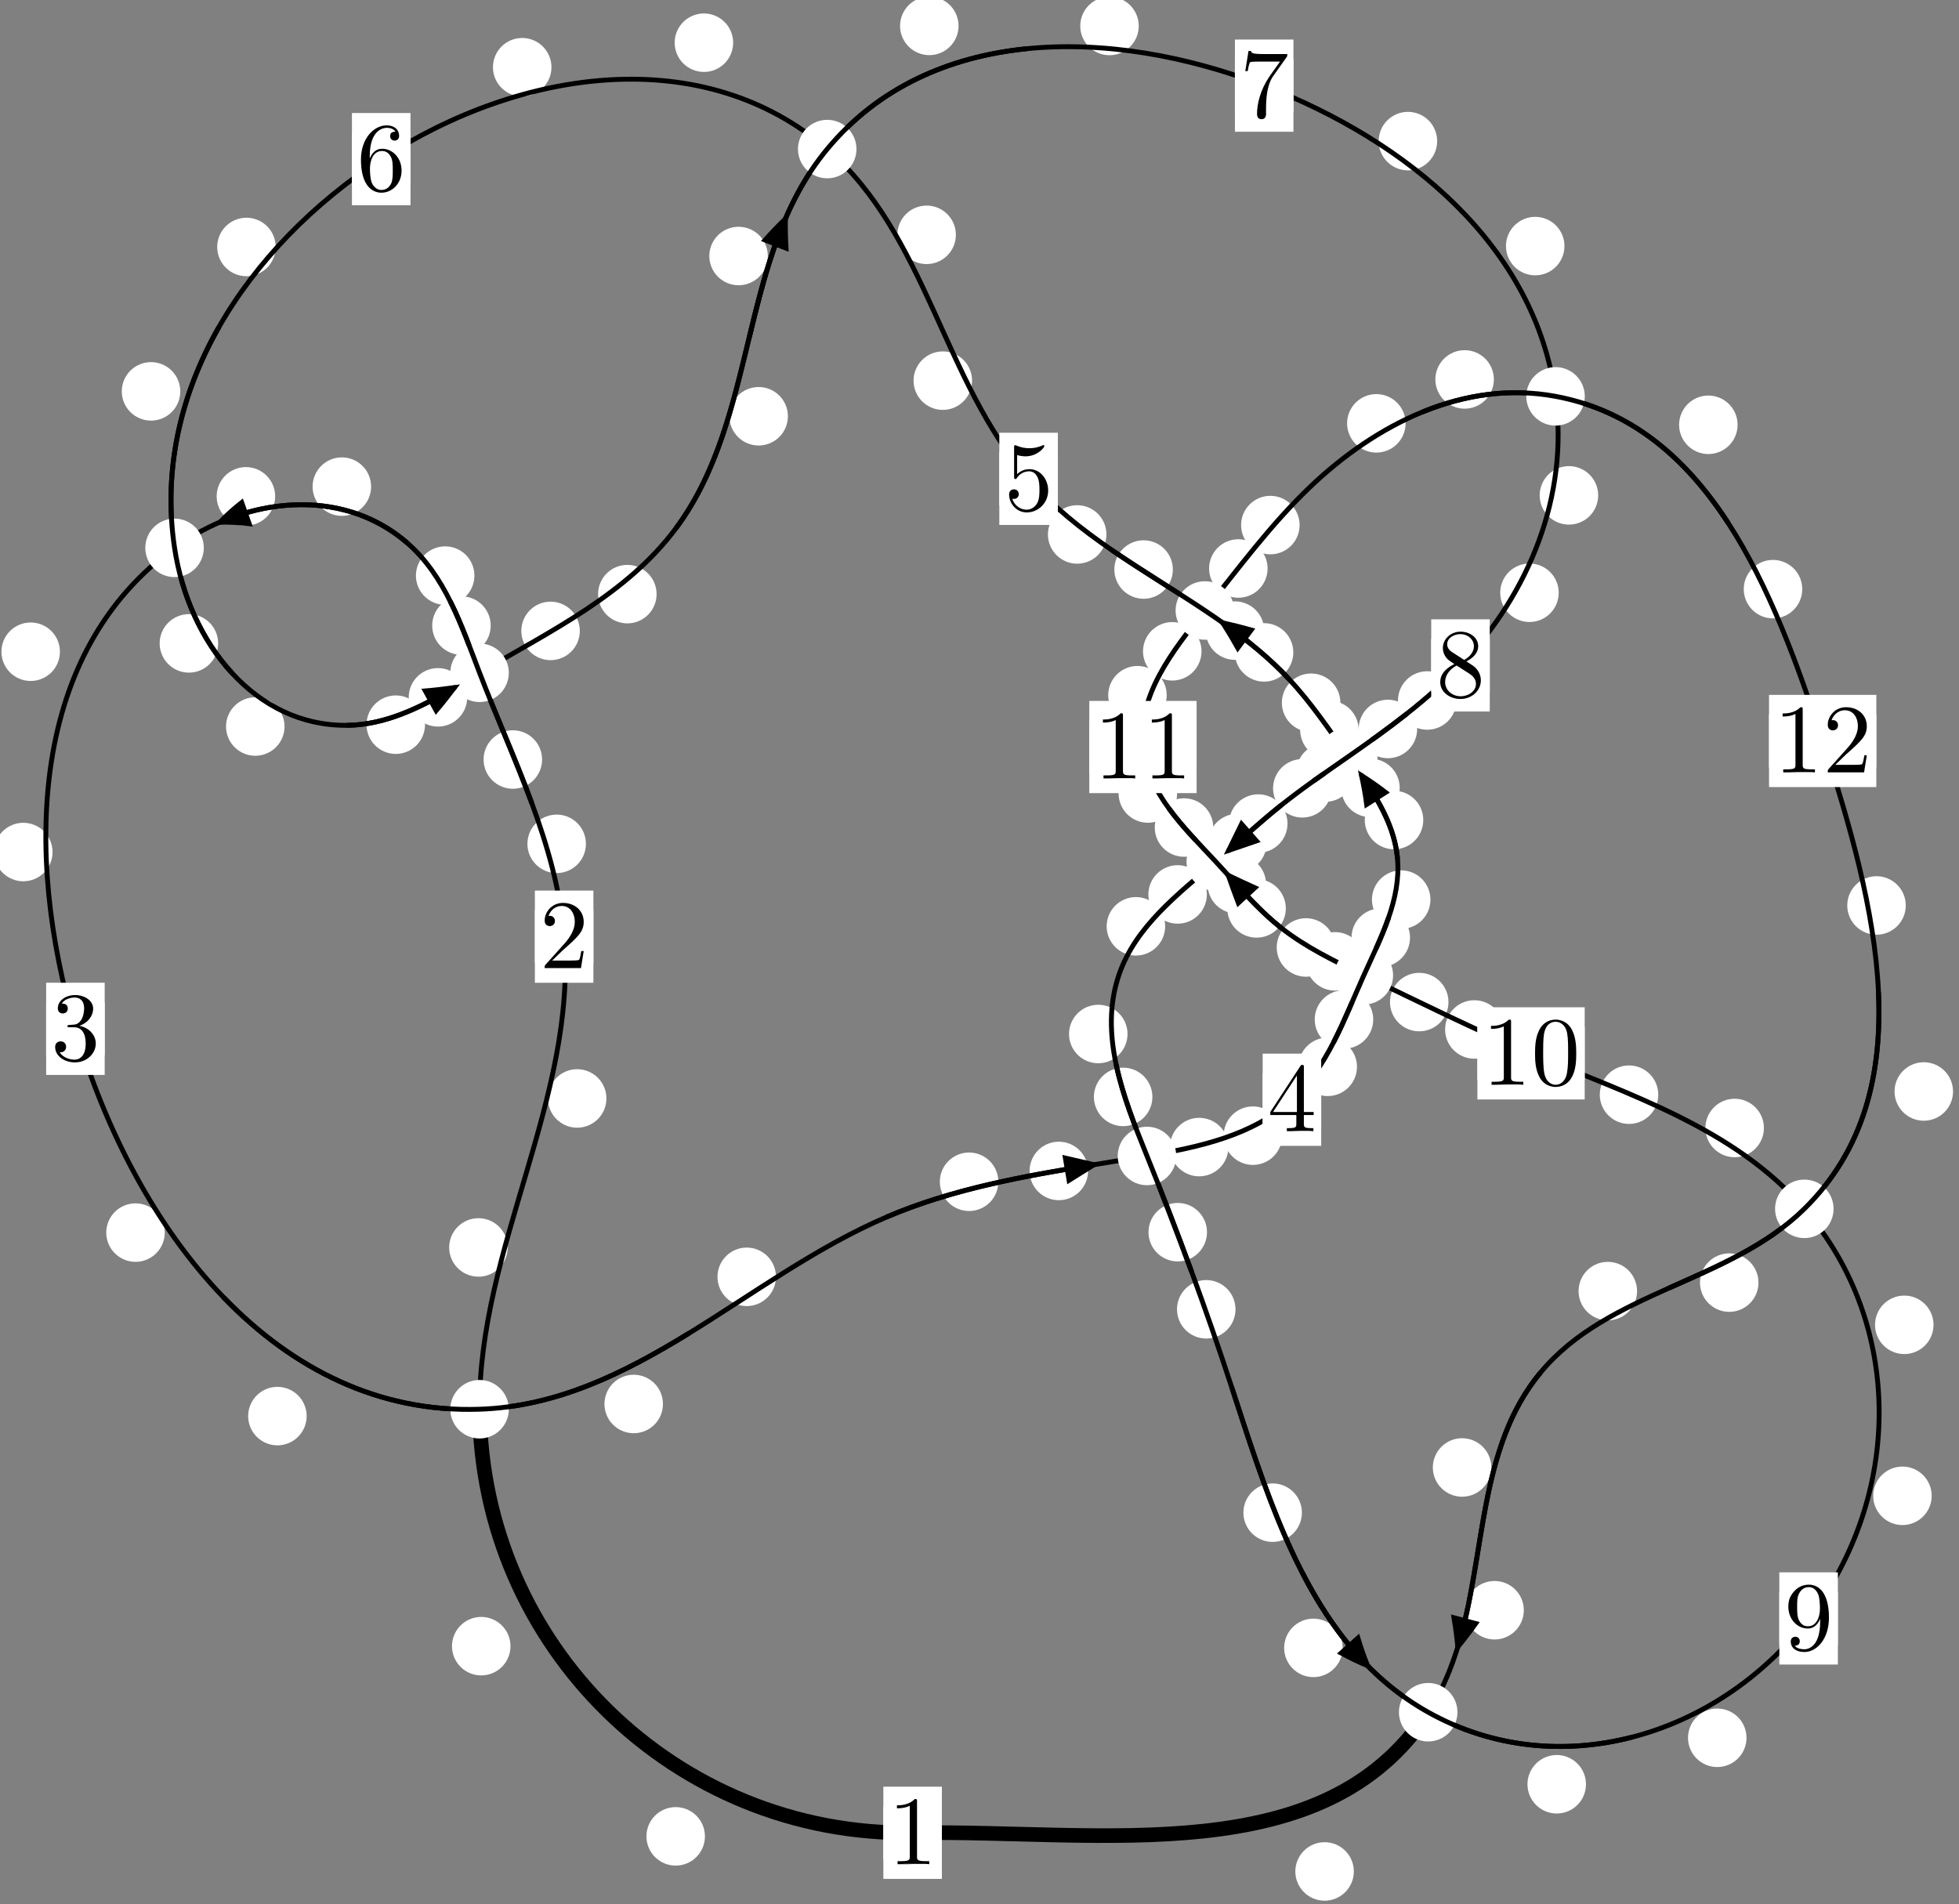 <?xml version="1.0"?>
<!-- Created by MetaPost 1.999 on 2021.07.05:2358 -->
<svg version="1.1" xmlns="http://www.w3.org/2000/svg" xmlns:xlink="http://www.w3.org/1999/xlink" width="200.162" height="194.563" viewBox="0 0 200.162 194.563">
<rect x="0" y="0" width="200.162" height="194.563" fill="#808080" stroke="none"/>
<!-- Original BoundingBox: -49.608566 -50.220459 150.553421 144.342651 -->
  <defs>
    <g transform="scale(0.01,0.01)" id="GLYPHcmr10_48">
      <path style="fill-rule: evenodd;" d="M460 -320C460 -400,455 -480,420 -554C374 -650,292 -666,250 -666C190 -666,117 -640,76 -547C44 -478,39 -400,39 -320C39 -245,43 -155,84 -79C127 2,200 22,249 22C303 22,379 1,423 -94C455 -163,460 -241,460 -320M249 -0C210 -0,151 -25,133 -121C122 -181,122 -273,122 -332C122 -396,122 -462,130 -516C149 -635,224 -644,249 -644C282 -644,348 -626,367 -527C377 -471,377 -395,377 -332C377 -257,377 -189,366 -125C351 -30,294 -0,249 -0"></path>
    </g>
    <g transform="scale(0.01,0.01)" id="GLYPHcmr10_49">
      <path style="fill-rule: evenodd;" d="M294 -640C294 -664,294 -666,271 -666C209 -602,121 -602,89 -602L89 -571C109 -571,168 -571,220 -597L220 -79C220 -43,217 -31,127 -31L95 -31L95 -0L257 -0L130 -3L217 -3L257 -3L297 -3L384 -3L419 -0L419 -31L387 -31C297 -31,294 -42,294 -79"></path>
    </g>
    <g transform="scale(0.01,0.01)" id="GLYPHcmr10_50">
      <path style="fill-rule: evenodd;" d="M127 -77L233 -180C389 -318,449 -372,449 -472C449 -586,359 -666,237 -666C124 -666,50 -574,50 -485C50 -429,100 -429,103 -429C120 -429,155 -441,155 -482C155 -508,137 -534,102 -534C94 -534,92 -534,89 -533C112 -598,166 -635,224 -635C315 -635,358 -554,358 -472C358 -392,308 -313,253 -251L61 -37C50 -26,50 -24,50 -0L421 -0L449 -174L424 -174C419 -144,412 -100,402 -85C395 -77,329 -77,307 -77"></path>
    </g>
    <g transform="scale(0.01,0.01)" id="GLYPHcmr10_51">
      <path style="fill-rule: evenodd;" d="M290 -352C372 -379,430 -449,430 -528C430 -610,342 -666,246 -666C145 -666,69 -606,69 -530C69 -497,91 -478,120 -478C151 -478,171 -500,171 -529C171 -579,124 -579,109 -579C140 -628,206 -641,242 -641C283 -641,338 -619,338 -529C338 -517,336 -459,310 -415C280 -367,246 -364,221 -363C213 -362,189 -360,182 -360C174 -359,167 -358,167 -348C167 -337,174 -337,191 -337L235 -337C317 -337,354 -269,354 -171C354 -35,285 -6,241 -6C198 -6,123 -23,88 -82C123 -77,154 -99,154 -137C154 -173,127 -193,98 -193C74 -193,42 -179,42 -135C42 -44,135 22,244 22C366 22,457 -69,457 -171C457 -253,394 -331,290 -352"></path>
    </g>
    <g transform="scale(0.01,0.01)" id="GLYPHcmr10_52">
      <path style="fill-rule: evenodd;" d="M294 -165L294 -78C294 -42,292 -31,218 -31L197 -31L197 -0L332 -0L238 -3L290 -3L332 -3L374 -3L427 -3L468 -0L468 -31L447 -31C373 -31,371 -42,371 -78L371 -165L471 -165L471 -196L371 -196L371 -651C371 -671,371 -677,355 -677C346 -677,343 -677,335 -665L28 -196L28 -165M300 -196L56 -196L300 -569"></path>
    </g>
    <g transform="scale(0.01,0.01)" id="GLYPHcmr10_53">
      <path style="fill-rule: evenodd;" d="M449 -201C449 -320,367 -420,259 -420C211 -420,168 -404,132 -369L132 -564C152 -558,185 -551,217 -551C340 -551,410 -642,410 -655C410 -661,407 -666,400 -666C399 -666,397 -666,392 -663C372 -654,323 -634,256 -634C216 -634,170 -641,123 -662C115 -665,113 -665,111 -665C101 -665,101 -657,101 -641L101 -345C101 -327,101 -319,115 -319C122 -319,124 -322,128 -328C139 -344,176 -398,257 -398C309 -398,334 -352,342 -334C358 -297,360 -258,360 -208C360 -173,360 -113,336 -71C312 -32,275 -6,229 -6C156 -6,99 -59,82 -118C85 -117,88 -116,99 -116C132 -116,149 -141,149 -165C149 -189,132 -214,99 -214C85 -214,50 -207,50 -161C50 -75,119 22,231 22C347 22,449 -74,449 -201"></path>
    </g>
    <g transform="scale(0.01,0.01)" id="GLYPHcmr10_54">
      <path style="fill-rule: evenodd;" d="M132 -328L132 -352C132 -605,256 -641,307 -641C331 -641,373 -635,395 -601C380 -601,340 -601,340 -556C340 -525,364 -510,386 -510C402 -510,432 -519,432 -558C432 -618,388 -666,305 -666C177 -666,42 -537,42 -316C42 -49,158 22,251 22C362 22,457 -72,457 -204C457 -331,368 -427,257 -427C189 -427,152 -376,132 -328M251 -6C188 -6,158 -66,152 -81C134 -128,134 -208,134 -226C134 -304,166 -404,256 -404C272 -404,318 -404,349 -342C367 -305,367 -254,367 -205C367 -157,367 -107,350 -71C320 -11,274 -6,251 -6"></path>
    </g>
    <g transform="scale(0.01,0.01)" id="GLYPHcmr10_55">
      <path style="fill-rule: evenodd;" d="M476 -609C485 -621,485 -623,485 -644L242 -644C120 -644,118 -657,114 -676L89 -676L56 -470L81 -470C84 -486,93 -549,106 -561C113 -567,191 -567,204 -567L411 -567C400 -551,321 -442,299 -409C209 -274,176 -135,176 -33C176 -23,176 22,222 22C268 22,268 -23,268 -33L268 -84C268 -139,271 -194,279 -248C283 -271,297 -357,341 -419"></path>
    </g>
    <g transform="scale(0.01,0.01)" id="GLYPHcmr10_56">
      <path style="fill-rule: evenodd;" d="M163 -457C117 -487,113 -521,113 -538C113 -599,178 -641,249 -641C322 -641,386 -589,386 -517C386 -460,347 -412,287 -377M309 -362C381 -399,430 -451,430 -517C430 -609,341 -666,250 -666C150 -666,69 -592,69 -499C69 -481,71 -436,113 -389C124 -377,161 -352,186 -335C128 -306,42 -250,42 -151C42 -45,144 22,249 22C362 22,457 -61,457 -168C457 -204,446 -249,408 -291C389 -312,373 -322,309 -362M209 -320L332 -242C360 -223,407 -193,407 -132C407 -58,332 -6,250 -6C164 -6,92 -68,92 -151C92 -209,124 -273,209 -320"></path>
    </g>
    <g transform="scale(0.01,0.01)" id="GLYPHcmr10_57">
      <path style="fill-rule: evenodd;" d="M367 -318L367 -286C367 -52,263 -6,205 -6C188 -6,134 -8,107 -42C151 -42,159 -71,159 -88C159 -119,135 -134,113 -134C97 -134,67 -125,67 -86C67 -19,121 22,206 22C335 22,457 -114,457 -329C457 -598,342 -666,253 -666C198 -666,149 -648,106 -603C65 -558,42 -516,42 -441C42 -316,130 -218,242 -218C303 -218,344 -260,367 -318M243 -241C227 -241,181 -241,150 -304C132 -341,132 -391,132 -440C132 -494,132 -541,153 -578C180 -628,218 -641,253 -641C299 -641,332 -607,349 -562C361 -530,365 -467,365 -421C365 -338,331 -241,243 -241"></path>
    </g>
  </defs>
  <path d="M72.027 187.645C72.027 186.852,71.712 186.092,71.152 185.532C70.591 184.971,69.831 184.656,69.038 184.656C68.246 184.656,67.486 184.971,66.925 185.532C66.365 186.092,66.05 186.852,66.05 187.645C66.05 188.438,66.365 189.198,66.925 189.758C67.486 190.319,68.246 190.634,69.038 190.634C69.831 190.634,70.591 190.319,71.152 189.758C71.712 189.198,72.027 188.438,72.027 187.645Z" style="fill: rgb(100%,100%,100%);stroke: none;"></path>
  <path d="M96.236 187.28C96.236 186.487,95.921 185.727,95.361 185.166C94.801 184.606,94.04 184.291,93.248 184.291C92.455 184.291,91.695 184.606,91.134 185.166C90.574 185.727,90.259 186.487,90.259 187.28C90.259 188.072,90.574 188.833,91.134 189.393C91.695 189.954,92.455 190.268,93.248 190.268C94.04 190.268,94.801 189.954,95.361 189.393C95.921 188.833,96.236 188.072,96.236 187.28Z" style="fill: rgb(100%,100%,100%);stroke: none;"></path>
  <path d="M51.873 127.468C51.873 126.676,51.558 125.916,50.997 125.355C50.437 124.795,49.677 124.48,48.884 124.48C48.091 124.48,47.331 124.795,46.771 125.355C46.21 125.916,45.895 126.676,45.895 127.468C45.895 128.261,46.21 129.021,46.771 129.582C47.331 130.142,48.091 130.457,48.884 130.457C49.677 130.457,50.437 130.142,50.997 129.582C51.558 129.021,51.873 128.261,51.873 127.468Z" style="fill: rgb(100%,100%,100%);stroke: none;"></path>
  <path d="M52.159 168.211C52.159 167.419,51.844 166.659,51.283 166.098C50.723 165.538,49.963 165.223,49.17 165.223C48.377 165.223,47.617 165.538,47.057 166.098C46.496 166.659,46.181 167.419,46.181 168.211C46.181 169.004,46.496 169.764,47.057 170.325C47.617 170.885,48.377 171.2,49.17 171.2C49.963 171.2,50.723 170.885,51.283 170.325C51.844 169.764,52.159 169.004,52.159 168.211Z" style="fill: rgb(100%,100%,100%);stroke: none;"></path>
  <path d="M59.867 86.227C59.867 85.434,59.552 84.674,58.992 84.113C58.431 83.553,57.671 83.238,56.878 83.238C56.085 83.238,55.325 83.553,54.765 84.113C54.204 84.674,53.889 85.434,53.889 86.227C53.889 87.019,54.204 87.779,54.765 88.34C55.325 88.9,56.085 89.215,56.878 89.215C57.671 89.215,58.431 88.9,58.992 88.34C59.552 87.779,59.867 87.019,59.867 86.227Z" style="fill: rgb(100%,100%,100%);stroke: none;"></path>
  <path d="M61.961 112.243C61.961 111.451,61.646 110.69,61.086 110.13C60.525 109.569,59.765 109.254,58.972 109.254C58.18 109.254,57.42 109.569,56.859 110.13C56.299 110.69,55.984 111.451,55.984 112.243C55.984 113.036,56.299 113.796,56.859 114.357C57.42 114.917,58.18 115.232,58.972 115.232C59.765 115.232,60.525 114.917,61.086 114.357C61.646 113.796,61.961 113.036,61.961 112.243Z" style="fill: rgb(100%,100%,100%);stroke: none;"></path>
  <path d="M50.138 63.923C50.138 63.131,49.823 62.37,49.262 61.81C48.702 61.249,47.942 60.935,47.149 60.935C46.356 60.935,45.596 61.249,45.036 61.81C44.475 62.37,44.16 63.131,44.16 63.923C44.16 64.716,44.475 65.476,45.036 66.037C45.596 66.597,46.356 66.912,47.149 66.912C47.942 66.912,48.702 66.597,49.262 66.037C49.823 65.476,50.138 64.716,50.138 63.923Z" style="fill: rgb(100%,100%,100%);stroke: none;"></path>
  <path d="M55.389 77.611C55.389 76.818,55.074 76.058,54.513 75.498C53.953 74.937,53.193 74.622,52.4 74.622C51.607 74.622,50.847 74.937,50.287 75.498C49.726 76.058,49.411 76.818,49.411 77.611C49.411 78.404,49.726 79.164,50.287 79.724C50.847 80.285,51.607 80.6,52.4 80.6C53.193 80.6,53.953 80.285,54.513 79.724C55.074 79.164,55.389 78.404,55.389 77.611Z" style="fill: rgb(100%,100%,100%);stroke: none;"></path>
  <path d="M37.918 49.725C37.918 48.932,37.603 48.172,37.042 47.612C36.482 47.051,35.722 46.736,34.929 46.736C34.136 46.736,33.376 47.051,32.816 47.612C32.255 48.172,31.94 48.932,31.94 49.725C31.94 50.518,32.255 51.278,32.816 51.838C33.376 52.399,34.136 52.714,34.929 52.714C35.722 52.714,36.482 52.399,37.042 51.838C37.603 51.278,37.918 50.518,37.918 49.725Z" style="fill: rgb(100%,100%,100%);stroke: none;"></path>
  <path d="M48.474 58.817C48.474 58.025,48.159 57.265,47.599 56.704C47.038 56.144,46.278 55.829,45.486 55.829C44.693 55.829,43.933 56.144,43.372 56.704C42.812 57.265,42.497 58.025,42.497 58.817C42.497 59.61,42.812 60.37,43.372 60.931C43.933 61.491,44.693 61.806,45.486 61.806C46.278 61.806,47.038 61.491,47.599 60.931C48.159 60.37,48.474 59.61,48.474 58.817Z" style="fill: rgb(100%,100%,100%);stroke: none;"></path>
  <path d="M6.123 66.595C6.123 65.803,5.808 65.043,5.247 64.482C4.687 63.922,3.927 63.607,3.134 63.607C2.341 63.607,1.581 63.922,1.021 64.482C0.46 65.043,0.145 65.803,0.145 66.595C0.145 67.388,0.46 68.148,1.021 68.709C1.581 69.269,2.341 69.584,3.134 69.584C3.927 69.584,4.687 69.269,5.247 68.709C5.808 68.148,6.123 67.388,6.123 66.595Z" style="fill: rgb(100%,100%,100%);stroke: none;"></path>
  <path d="M28.115 50.718C28.115 49.925,27.8 49.165,27.239 48.605C26.679 48.044,25.919 47.729,25.126 47.729C24.333 47.729,23.573 48.044,23.013 48.605C22.452 49.165,22.137 49.925,22.137 50.718C22.137 51.511,22.452 52.271,23.013 52.831C23.573 53.392,24.333 53.707,25.126 53.707C25.919 53.707,26.679 53.392,27.239 52.831C27.8 52.271,28.115 51.511,28.115 50.718Z" style="fill: rgb(100%,100%,100%);stroke: none;"></path>
  <path d="M16.834 125.952C16.834 125.159,16.52 124.399,15.959 123.838C15.399 123.278,14.638 122.963,13.846 122.963C13.053 122.963,12.293 123.278,11.732 123.838C11.172 124.399,10.857 125.159,10.857 125.952C10.857 126.744,11.172 127.504,11.732 128.065C12.293 128.625,13.053 128.94,13.846 128.94C14.638 128.94,15.399 128.625,15.959 128.065C16.52 127.504,16.834 126.744,16.834 125.952Z" style="fill: rgb(100%,100%,100%);stroke: none;"></path>
  <path d="M5.369 87.064C5.369 86.271,5.054 85.511,4.493 84.951C3.933 84.39,3.173 84.075,2.38 84.075C1.587 84.075,0.827 84.39,0.267 84.951C-0.294 85.511,-0.609 86.271,-0.609 87.064C-0.609 87.857,-0.294 88.617,0.267 89.177C0.827 89.738,1.587 90.053,2.38 90.053C3.173 90.053,3.933 89.738,4.493 89.177C5.054 88.617,5.369 87.857,5.369 87.064Z" style="fill: rgb(100%,100%,100%);stroke: none;"></path>
  <path d="M67.738 143.464C67.738 142.672,67.423 141.911,66.863 141.351C66.302 140.79,65.542 140.476,64.749 140.476C63.957 140.476,63.197 140.79,62.636 141.351C62.076 141.911,61.761 142.672,61.761 143.464C61.761 144.257,62.076 145.017,62.636 145.578C63.197 146.138,63.957 146.453,64.749 146.453C65.542 146.453,66.302 146.138,66.863 145.578C67.423 145.017,67.738 144.257,67.738 143.464Z" style="fill: rgb(100%,100%,100%);stroke: none;"></path>
  <path d="M31.333 144.703C31.333 143.91,31.018 143.15,30.458 142.589C29.897 142.029,29.137 141.714,28.344 141.714C27.552 141.714,26.792 142.029,26.231 142.589C25.671 143.15,25.356 143.91,25.356 144.703C25.356 145.495,25.671 146.255,26.231 146.816C26.792 147.376,27.552 147.691,28.344 147.691C29.137 147.691,29.897 147.376,30.458 146.816C31.018 146.255,31.333 145.495,31.333 144.703Z" style="fill: rgb(100%,100%,100%);stroke: none;"></path>
  <path d="M102.005 120.757C102.005 119.964,101.69 119.204,101.129 118.643C100.569 118.083,99.809 117.768,99.016 117.768C98.223 117.768,97.463 118.083,96.903 118.643C96.342 119.204,96.027 119.964,96.027 120.757C96.027 121.549,96.342 122.31,96.903 122.87C97.463 123.43,98.223 123.745,99.016 123.745C99.809 123.745,100.569 123.43,101.129 122.87C101.69 122.31,102.005 121.549,102.005 120.757Z" style="fill: rgb(100%,100%,100%);stroke: none;"></path>
  <path d="M79.285 130.472C79.285 129.679,78.97 128.919,78.41 128.358C77.849 127.798,77.089 127.483,76.296 127.483C75.504 127.483,74.744 127.798,74.183 128.358C73.623 128.919,73.308 129.679,73.308 130.472C73.308 131.264,73.623 132.024,74.183 132.585C74.744 133.145,75.504 133.46,76.296 133.46C77.089 133.46,77.849 133.145,78.41 132.585C78.97 132.024,79.285 131.264,79.285 130.472Z" style="fill: rgb(100%,100%,100%);stroke: none;"></path>
  <path d="M125.517 117.212C125.517 116.42,125.202 115.66,124.642 115.099C124.081 114.539,123.321 114.224,122.529 114.224C121.736 114.224,120.976 114.539,120.415 115.099C119.855 115.66,119.54 116.42,119.54 117.212C119.54 118.005,119.855 118.765,120.415 119.326C120.976 119.886,121.736 120.201,122.529 120.201C123.321 120.201,124.081 119.886,124.642 119.326C125.202 118.765,125.517 118.005,125.517 117.212Z" style="fill: rgb(100%,100%,100%);stroke: none;"></path>
  <path d="M111.175 119.652C111.175 118.859,110.861 118.099,110.3 117.538C109.74 116.978,108.979 116.663,108.187 116.663C107.394 116.663,106.634 116.978,106.073 117.538C105.513 118.099,105.198 118.859,105.198 119.652C105.198 120.444,105.513 121.204,106.073 121.765C106.634 122.325,107.394 122.64,108.187 122.64C108.979 122.64,109.74 122.325,110.3 121.765C110.861 121.204,111.175 120.444,111.175 119.652Z" style="fill: rgb(100%,100%,100%);stroke: none;"></path>
  <path d="M138.649 109.012C138.649 108.219,138.334 107.459,137.773 106.899C137.213 106.338,136.453 106.023,135.66 106.023C134.867 106.023,134.107 106.338,133.547 106.899C132.986 107.459,132.671 108.219,132.671 109.012C132.671 109.805,132.986 110.565,133.547 111.126C134.107 111.686,134.867 112.001,135.66 112.001C136.453 112.001,137.213 111.686,137.773 111.126C138.334 110.565,138.649 109.805,138.649 109.012Z" style="fill: rgb(100%,100%,100%);stroke: none;"></path>
  <path d="M131.004 116.046C131.004 115.253,130.69 114.493,130.129 113.933C129.569 113.372,128.808 113.057,128.016 113.057C127.223 113.057,126.463 113.372,125.902 113.933C125.342 114.493,125.027 115.253,125.027 116.046C125.027 116.839,125.342 117.599,125.902 118.159C126.463 118.72,127.223 119.035,128.016 119.035C128.808 119.035,129.569 118.72,130.129 118.159C130.69 117.599,131.004 116.839,131.004 116.046Z" style="fill: rgb(100%,100%,100%);stroke: none;"></path>
  <path d="M144.07 95.81C144.07 95.017,143.755 94.257,143.195 93.696C142.634 93.136,141.874 92.821,141.081 92.821C140.289 92.821,139.529 93.136,138.968 93.696C138.408 94.257,138.093 95.017,138.093 95.81C138.093 96.602,138.408 97.362,138.968 97.923C139.529 98.483,140.289 98.798,141.081 98.798C141.874 98.798,142.634 98.483,143.195 97.923C143.755 97.362,144.07 96.602,144.07 95.81Z" style="fill: rgb(100%,100%,100%);stroke: none;"></path>
  <path d="M140.31 104.173C140.31 103.38,139.995 102.62,139.435 102.06C138.874 101.499,138.114 101.184,137.322 101.184C136.529 101.184,135.769 101.499,135.208 102.06C134.648 102.62,134.333 103.38,134.333 104.173C134.333 104.966,134.648 105.726,135.208 106.286C135.769 106.847,136.529 107.162,137.322 107.162C138.114 107.162,138.874 106.847,139.435 106.286C139.995 105.726,140.31 104.966,140.31 104.173Z" style="fill: rgb(100%,100%,100%);stroke: none;"></path>
  <path d="M145.423 83.793C145.423 83.001,145.108 82.241,144.548 81.68C143.988 81.12,143.227 80.805,142.435 80.805C141.642 80.805,140.882 81.12,140.321 81.68C139.761 82.241,139.446 83.001,139.446 83.793C139.446 84.586,139.761 85.346,140.321 85.907C140.882 86.467,141.642 86.782,142.435 86.782C143.227 86.782,143.988 86.467,144.548 85.907C145.108 85.346,145.423 84.586,145.423 83.793Z" style="fill: rgb(100%,100%,100%);stroke: none;"></path>
  <path d="M146.157 91.925C146.157 91.133,145.842 90.373,145.282 89.812C144.721 89.252,143.961 88.937,143.168 88.937C142.376 88.937,141.615 89.252,141.055 89.812C140.494 90.373,140.18 91.133,140.18 91.925C140.18 92.718,140.494 93.478,141.055 94.039C141.615 94.599,142.376 94.914,143.168 94.914C143.961 94.914,144.721 94.599,145.282 94.039C145.842 93.478,146.157 92.718,146.157 91.925Z" style="fill: rgb(100%,100%,100%);stroke: none;"></path>
  <path d="M138.821 74.589C138.821 73.796,138.506 73.036,137.946 72.475C137.385 71.915,136.625 71.6,135.833 71.6C135.04 71.6,134.28 71.915,133.719 72.475C133.159 73.036,132.844 73.796,132.844 74.589C132.844 75.381,133.159 76.141,133.719 76.702C134.28 77.262,135.04 77.577,135.833 77.577C136.625 77.577,137.385 77.262,137.946 76.702C138.506 76.141,138.821 75.381,138.821 74.589Z" style="fill: rgb(100%,100%,100%);stroke: none;"></path>
  <path d="M143.016 80.512C143.016 79.719,142.701 78.959,142.141 78.398C141.58 77.838,140.82 77.523,140.028 77.523C139.235 77.523,138.475 77.838,137.914 78.398C137.354 78.959,137.039 79.719,137.039 80.512C137.039 81.304,137.354 82.065,137.914 82.625C138.475 83.186,139.235 83.501,140.028 83.501C140.82 83.501,141.58 83.186,142.141 82.625C142.701 82.065,143.016 81.304,143.016 80.512Z" style="fill: rgb(100%,100%,100%);stroke: none;"></path>
  <path d="M132.145 66.665C132.145 65.872,131.83 65.112,131.27 64.551C130.709 63.991,129.949 63.676,129.157 63.676C128.364 63.676,127.604 63.991,127.043 64.551C126.483 65.112,126.168 65.872,126.168 66.665C126.168 67.457,126.483 68.217,127.043 68.778C127.604 69.338,128.364 69.653,129.157 69.653C129.949 69.653,130.709 69.338,131.27 68.778C131.83 68.217,132.145 67.457,132.145 66.665Z" style="fill: rgb(100%,100%,100%);stroke: none;"></path>
  <path d="M136.953 71.809C136.953 71.016,136.638 70.256,136.078 69.695C135.517 69.135,134.757 68.82,133.964 68.82C133.172 68.82,132.411 69.135,131.851 69.695C131.29 70.256,130.975 71.016,130.975 71.809C130.975 72.601,131.29 73.362,131.851 73.922C132.411 74.483,133.172 74.797,133.964 74.797C134.757 74.797,135.517 74.483,136.078 73.922C136.638 73.362,136.953 72.601,136.953 71.809Z" style="fill: rgb(100%,100%,100%);stroke: none;"></path>
  <path d="M119.837 58.196C119.837 57.404,119.522 56.644,118.961 56.083C118.401 55.523,117.641 55.208,116.848 55.208C116.055 55.208,115.295 55.523,114.735 56.083C114.174 56.644,113.859 57.404,113.859 58.196C113.859 58.989,114.174 59.749,114.735 60.31C115.295 60.87,116.055 61.185,116.848 61.185C117.641 61.185,118.401 60.87,118.961 60.31C119.522 59.749,119.837 58.989,119.837 58.196Z" style="fill: rgb(100%,100%,100%);stroke: none;"></path>
  <path d="M129.17 64.438C129.17 63.645,128.855 62.885,128.295 62.325C127.734 61.764,126.974 61.449,126.181 61.449C125.389 61.449,124.628 61.764,124.068 62.325C123.507 62.885,123.192 63.645,123.192 64.438C123.192 65.231,123.507 65.991,124.068 66.551C124.628 67.112,125.389 67.427,126.181 67.427C126.974 67.427,127.734 67.112,128.295 66.551C128.855 65.991,129.17 65.231,129.17 64.438Z" style="fill: rgb(100%,100%,100%);stroke: none;"></path>
  <path d="M99.321 38.896C99.321 38.104,99.006 37.344,98.445 36.783C97.885 36.223,97.125 35.908,96.332 35.908C95.539 35.908,94.779 36.223,94.219 36.783C93.658 37.344,93.343 38.104,93.343 38.896C93.343 39.689,93.658 40.449,94.219 41.01C94.779 41.57,95.539 41.885,96.332 41.885C97.125 41.885,97.885 41.57,98.445 41.01C99.006 40.449,99.321 39.689,99.321 38.896Z" style="fill: rgb(100%,100%,100%);stroke: none;"></path>
  <path d="M113.051 54.613C113.051 53.82,112.736 53.06,112.175 52.499C111.615 51.939,110.855 51.624,110.062 51.624C109.269 51.624,108.509 51.939,107.949 52.499C107.388 53.06,107.073 53.82,107.073 54.613C107.073 55.405,107.388 56.165,107.949 56.726C108.509 57.286,109.269 57.601,110.062 57.601C110.855 57.601,111.615 57.286,112.175 56.726C112.736 56.165,113.051 55.405,113.051 54.613Z" style="fill: rgb(100%,100%,100%);stroke: none;"></path>
  <path d="M74.911 4.363C74.911 3.571,74.597 2.81,74.036 2.25C73.476 1.69,72.715 1.375,71.923 1.375C71.13 1.375,70.37 1.69,69.809 2.25C69.249 2.81,68.934 3.571,68.934 4.363C68.934 5.156,69.249 5.916,69.809 6.477C70.37 7.037,71.13 7.352,71.923 7.352C72.715 7.352,73.476 7.037,74.036 6.477C74.597 5.916,74.911 5.156,74.911 4.363Z" style="fill: rgb(100%,100%,100%);stroke: none;"></path>
  <path d="M97.667 23.996C97.667 23.203,97.352 22.443,96.792 21.882C96.231 21.322,95.471 21.007,94.679 21.007C93.886 21.007,93.126 21.322,92.565 21.882C92.005 22.443,91.69 23.203,91.69 23.996C91.69 24.788,92.005 25.549,92.565 26.109C93.126 26.67,93.886 26.985,94.679 26.985C95.471 26.985,96.231 26.67,96.792 26.109C97.352 25.549,97.667 24.788,97.667 23.996Z" style="fill: rgb(100%,100%,100%);stroke: none;"></path>
  <path d="M28.17 25.237C28.17 24.444,27.855 23.684,27.295 23.124C26.734 22.563,25.974 22.248,25.181 22.248C24.389 22.248,23.629 22.563,23.068 23.124C22.508 23.684,22.193 24.444,22.193 25.237C22.193 26.03,22.508 26.79,23.068 27.35C23.629 27.911,24.389 28.226,25.181 28.226C25.974 28.226,26.734 27.911,27.295 27.35C27.855 26.79,28.17 26.03,28.17 25.237Z" style="fill: rgb(100%,100%,100%);stroke: none;"></path>
  <path d="M56.345 6.869C56.345 6.076,56.03 5.316,55.47 4.755C54.909 4.195,54.149 3.88,53.356 3.88C52.564 3.88,51.803 4.195,51.243 4.755C50.682 5.316,50.368 6.076,50.368 6.869C50.368 7.661,50.682 8.421,51.243 8.982C51.803 9.542,52.564 9.857,53.356 9.857C54.149 9.857,54.909 9.542,55.47 8.982C56.03 8.421,56.345 7.661,56.345 6.869Z" style="fill: rgb(100%,100%,100%);stroke: none;"></path>
  <path d="M22.29 65.743C22.29 64.951,21.975 64.191,21.415 63.63C20.854 63.07,20.094 62.755,19.302 62.755C18.509 62.755,17.749 63.07,17.188 63.63C16.628 64.191,16.313 64.951,16.313 65.743C16.313 66.536,16.628 67.296,17.188 67.857C17.749 68.417,18.509 68.732,19.302 68.732C20.094 68.732,20.854 68.417,21.415 67.857C21.975 67.296,22.29 66.536,22.29 65.743Z" style="fill: rgb(100%,100%,100%);stroke: none;"></path>
  <path d="M18.42 39.992C18.42 39.199,18.105 38.439,17.545 37.878C16.985 37.318,16.224 37.003,15.432 37.003C14.639 37.003,13.879 37.318,13.318 37.878C12.758 38.439,12.443 39.199,12.443 39.992C12.443 40.784,12.758 41.545,13.318 42.105C13.879 42.666,14.639 42.98,15.432 42.98C16.224 42.98,16.985 42.666,17.545 42.105C18.105 41.545,18.42 40.784,18.42 39.992Z" style="fill: rgb(100%,100%,100%);stroke: none;"></path>
  <path d="M43.426 74.051C43.426 73.258,43.111 72.498,42.551 71.937C41.991 71.377,41.23 71.062,40.438 71.062C39.645 71.062,38.885 71.377,38.324 71.937C37.764 72.498,37.449 73.258,37.449 74.051C37.449 74.843,37.764 75.603,38.324 76.164C38.885 76.724,39.645 77.039,40.438 77.039C41.23 77.039,41.991 76.724,42.551 76.164C43.111 75.603,43.426 74.843,43.426 74.051Z" style="fill: rgb(100%,100%,100%);stroke: none;"></path>
  <path d="M29.073 74.238C29.073 73.446,28.758 72.686,28.197 72.125C27.637 71.565,26.877 71.25,26.084 71.25C25.291 71.25,24.531 71.565,23.971 72.125C23.41 72.686,23.095 73.446,23.095 74.238C23.095 75.031,23.41 75.791,23.971 76.352C24.531 76.912,25.291 77.227,26.084 77.227C26.877 77.227,27.637 76.912,28.197 76.352C28.758 75.791,29.073 75.031,29.073 74.238Z" style="fill: rgb(100%,100%,100%);stroke: none;"></path>
  <path d="M59.244 64.468C59.244 63.675,58.929 62.915,58.368 62.354C57.808 61.794,57.048 61.479,56.255 61.479C55.462 61.479,54.702 61.794,54.142 62.354C53.581 62.915,53.266 63.675,53.266 64.468C53.266 65.26,53.581 66.021,54.142 66.581C54.702 67.142,55.462 67.457,56.255 67.457C57.048 67.457,57.808 67.142,58.368 66.581C58.929 66.021,59.244 65.26,59.244 64.468Z" style="fill: rgb(100%,100%,100%);stroke: none;"></path>
  <path d="M47.738 71.256C47.738 70.464,47.424 69.704,46.863 69.143C46.303 68.583,45.542 68.268,44.75 68.268C43.957 68.268,43.197 68.583,42.636 69.143C42.076 69.704,41.761 70.464,41.761 71.256C41.761 72.049,42.076 72.809,42.636 73.37C43.197 73.93,43.957 74.245,44.75 74.245C45.542 74.245,46.303 73.93,46.863 73.37C47.424 72.809,47.738 72.049,47.738 71.256Z" style="fill: rgb(100%,100%,100%);stroke: none;"></path>
  <path d="M80.504 42.535C80.504 41.743,80.189 40.982,79.628 40.422C79.068 39.862,78.308 39.547,77.515 39.547C76.722 39.547,75.962 39.862,75.402 40.422C74.841 40.982,74.526 41.743,74.526 42.535C74.526 43.328,74.841 44.088,75.402 44.649C75.962 45.209,76.722 45.524,77.515 45.524C78.308 45.524,79.068 45.209,79.628 44.649C80.189 44.088,80.504 43.328,80.504 42.535Z" style="fill: rgb(100%,100%,100%);stroke: none;"></path>
  <path d="M67.088 60.71C67.088 59.918,66.773 59.158,66.212 58.597C65.652 58.037,64.892 57.722,64.099 57.722C63.306 57.722,62.546 58.037,61.986 58.597C61.425 59.158,61.11 59.918,61.11 60.71C61.11 61.503,61.425 62.263,61.986 62.824C62.546 63.384,63.306 63.699,64.099 63.699C64.892 63.699,65.652 63.384,66.212 62.824C66.773 62.263,67.088 61.503,67.088 60.71Z" style="fill: rgb(100%,100%,100%);stroke: none;"></path>
  <path d="M97.941 2.646C97.941 1.853,97.626 1.093,97.066 0.533C96.505 -0.028,95.745 -0.343,94.952 -0.343C94.16 -0.343,93.4 -0.028,92.839 0.533C92.279 1.093,91.964 1.853,91.964 2.646C91.964 3.439,92.279 4.199,92.839 4.759C93.4 5.32,94.16 5.635,94.952 5.635C95.745 5.635,96.505 5.32,97.066 4.759C97.626 4.199,97.941 3.439,97.941 2.646Z" style="fill: rgb(100%,100%,100%);stroke: none;"></path>
  <path d="M78.453 26.16C78.453 25.368,78.138 24.608,77.578 24.047C77.017 23.487,76.257 23.172,75.464 23.172C74.672 23.172,73.912 23.487,73.351 24.047C72.791 24.608,72.476 25.368,72.476 26.16C72.476 26.953,72.791 27.713,73.351 28.274C73.912 28.834,74.672 29.149,75.464 29.149C76.257 29.149,77.017 28.834,77.578 28.274C78.138 27.713,78.453 26.953,78.453 26.16Z" style="fill: rgb(100%,100%,100%);stroke: none;"></path>
  <path d="M146.844 14.419C146.844 13.626,146.529 12.866,145.969 12.306C145.408 11.745,144.648 11.43,143.856 11.43C143.063 11.43,142.303 11.745,141.742 12.306C141.182 12.866,140.867 13.626,140.867 14.419C140.867 15.212,141.182 15.972,141.742 16.532C142.303 17.093,143.063 17.408,143.856 17.408C144.648 17.408,145.408 17.093,145.969 16.532C146.529 15.972,146.844 15.212,146.844 14.419Z" style="fill: rgb(100%,100%,100%);stroke: none;"></path>
  <path d="M116.353 2.655C116.353 1.862,116.038 1.102,115.477 0.541C114.917 -0.019,114.157 -0.334,113.364 -0.334C112.571 -0.334,111.811 -0.019,111.251 0.541C110.69 1.102,110.375 1.862,110.375 2.655C110.375 3.447,110.69 4.208,111.251 4.768C111.811 5.329,112.571 5.643,113.364 5.643C114.157 5.643,114.917 5.329,115.477 4.768C116.038 4.208,116.353 3.447,116.353 2.655Z" style="fill: rgb(100%,100%,100%);stroke: none;"></path>
  <path d="M163.296 50.619C163.296 49.826,162.981 49.066,162.42 48.506C161.86 47.945,161.099 47.63,160.307 47.63C159.514 47.63,158.754 47.945,158.193 48.506C157.633 49.066,157.318 49.826,157.318 50.619C157.318 51.412,157.633 52.172,158.193 52.732C158.754 53.293,159.514 53.608,160.307 53.608C161.099 53.608,161.86 53.293,162.42 52.732C162.981 52.172,163.296 51.412,163.296 50.619Z" style="fill: rgb(100%,100%,100%);stroke: none;"></path>
  <path d="M159.85 25.146C159.85 24.353,159.535 23.593,158.975 23.033C158.414 22.472,157.654 22.157,156.861 22.157C156.069 22.157,155.309 22.472,154.748 23.033C154.188 23.593,153.873 24.353,153.873 25.146C153.873 25.939,154.188 26.699,154.748 27.259C155.309 27.82,156.069 28.135,156.861 28.135C157.654 28.135,158.414 27.82,158.975 27.259C159.535 26.699,159.85 25.939,159.85 25.146Z" style="fill: rgb(100%,100%,100%);stroke: none;"></path>
  <path d="M148.816 71.579C148.816 70.786,148.501 70.026,147.941 69.466C147.38 68.905,146.62 68.59,145.827 68.59C145.035 68.59,144.275 68.905,143.714 69.466C143.154 70.026,142.839 70.786,142.839 71.579C142.839 72.372,143.154 73.132,143.714 73.692C144.275 74.253,145.035 74.568,145.827 74.568C146.62 74.568,147.38 74.253,147.941 73.692C148.501 73.132,148.816 72.372,148.816 71.579Z" style="fill: rgb(100%,100%,100%);stroke: none;"></path>
  <path d="M159.263 60.571C159.263 59.778,158.948 59.018,158.387 58.457C157.827 57.897,157.066 57.582,156.274 57.582C155.481 57.582,154.721 57.897,154.16 58.457C153.6 59.018,153.285 59.778,153.285 60.571C153.285 61.363,153.6 62.123,154.16 62.684C154.721 63.244,155.481 63.559,156.274 63.559C157.066 63.559,157.827 63.244,158.387 62.684C158.948 62.123,159.263 61.363,159.263 60.571Z" style="fill: rgb(100%,100%,100%);stroke: none;"></path>
  <path d="M138.412 78.944C138.412 78.151,138.097 77.391,137.537 76.83C136.976 76.27,136.216 75.955,135.423 75.955C134.631 75.955,133.87 76.27,133.31 76.83C132.749 77.391,132.434 78.151,132.434 78.944C132.434 79.736,132.749 80.496,133.31 81.057C133.87 81.617,134.631 81.932,135.423 81.932C136.216 81.932,136.976 81.617,137.537 81.057C138.097 80.496,138.412 79.736,138.412 78.944Z" style="fill: rgb(100%,100%,100%);stroke: none;"></path>
  <path d="M144.8 74.488C144.8 73.696,144.485 72.935,143.924 72.375C143.364 71.814,142.604 71.5,141.811 71.5C141.018 71.5,140.258 71.814,139.698 72.375C139.137 72.935,138.822 73.696,138.822 74.488C138.822 75.281,139.137 76.041,139.698 76.602C140.258 77.162,141.018 77.477,141.811 77.477C142.604 77.477,143.364 77.162,143.924 76.602C144.485 76.041,144.8 75.281,144.8 74.488Z" style="fill: rgb(100%,100%,100%);stroke: none;"></path>
  <path d="M131.552 84.154C131.552 83.361,131.237 82.601,130.676 82.041C130.116 81.48,129.356 81.165,128.563 81.165C127.77 81.165,127.01 81.48,126.45 82.041C125.889 82.601,125.574 83.361,125.574 84.154C125.574 84.947,125.889 85.707,126.45 86.267C127.01 86.828,127.77 87.143,128.563 87.143C129.356 87.143,130.116 86.828,130.676 86.267C131.237 85.707,131.552 84.947,131.552 84.154Z" style="fill: rgb(100%,100%,100%);stroke: none;"></path>
  <path d="M136.055 80.552C136.055 79.76,135.74 79,135.18 78.439C134.619 77.879,133.859 77.564,133.067 77.564C132.274 77.564,131.514 77.879,130.953 78.439C130.393 79,130.078 79.76,130.078 80.552C130.078 81.345,130.393 82.105,130.953 82.666C131.514 83.226,132.274 83.541,133.067 83.541C133.859 83.541,134.619 83.226,135.18 82.666C135.74 82.105,136.055 81.345,136.055 80.552Z" style="fill: rgb(100%,100%,100%);stroke: none;"></path>
  <path d="M123.314 91.397C123.314 90.604,123 89.844,122.439 89.283C121.879 88.723,121.118 88.408,120.326 88.408C119.533 88.408,118.773 88.723,118.212 89.283C117.652 89.844,117.337 90.604,117.337 91.397C117.337 92.189,117.652 92.949,118.212 93.51C118.773 94.07,119.533 94.385,120.326 94.385C121.118 94.385,121.879 94.07,122.439 93.51C123 92.949,123.314 92.189,123.314 91.397Z" style="fill: rgb(100%,100%,100%);stroke: none;"></path>
  <path d="M129.42 86.147C129.42 85.354,129.105 84.594,128.545 84.034C127.985 83.473,127.224 83.158,126.432 83.158C125.639 83.158,124.879 83.473,124.318 84.034C123.758 84.594,123.443 85.354,123.443 86.147C123.443 86.94,123.758 87.7,124.318 88.26C124.879 88.821,125.639 89.136,126.432 89.136C127.224 89.136,127.985 88.821,128.545 88.26C129.105 87.7,129.42 86.94,129.42 86.147Z" style="fill: rgb(100%,100%,100%);stroke: none;"></path>
  <path d="M115.205 105.658C115.205 104.866,114.89 104.106,114.33 103.545C113.769 102.985,113.009 102.67,112.216 102.67C111.424 102.67,110.663 102.985,110.103 103.545C109.543 104.106,109.228 104.866,109.228 105.658C109.228 106.451,109.543 107.211,110.103 107.772C110.663 108.332,111.424 108.647,112.216 108.647C113.009 108.647,113.769 108.332,114.33 107.772C114.89 107.211,115.205 106.451,115.205 105.658Z" style="fill: rgb(100%,100%,100%);stroke: none;"></path>
  <path d="M119.051 94.655C119.051 93.862,118.736 93.102,118.176 92.541C117.615 91.981,116.855 91.666,116.062 91.666C115.27 91.666,114.509 91.981,113.949 92.541C113.389 93.102,113.074 93.862,113.074 94.655C113.074 95.447,113.389 96.207,113.949 96.768C114.509 97.328,115.27 97.643,116.062 97.643C116.855 97.643,117.615 97.328,118.176 96.768C118.736 96.207,119.051 95.447,119.051 94.655Z" style="fill: rgb(100%,100%,100%);stroke: none;"></path>
  <path d="M123.326 125.909C123.326 125.116,123.011 124.356,122.45 123.796C121.89 123.235,121.13 122.92,120.337 122.92C119.544 122.92,118.784 123.235,118.224 123.796C117.663 124.356,117.348 125.116,117.348 125.909C117.348 126.702,117.663 127.462,118.224 128.022C118.784 128.583,119.544 128.898,120.337 128.898C121.13 128.898,121.89 128.583,122.45 128.022C123.011 127.462,123.326 126.702,123.326 125.909Z" style="fill: rgb(100%,100%,100%);stroke: none;"></path>
  <path d="M117.746 112.087C117.746 111.294,117.431 110.534,116.871 109.973C116.31 109.413,115.55 109.098,114.758 109.098C113.965 109.098,113.205 109.413,112.644 109.973C112.084 110.534,111.769 111.294,111.769 112.087C111.769 112.879,112.084 113.639,112.644 114.2C113.205 114.76,113.965 115.075,114.758 115.075C115.55 115.075,116.31 114.76,116.871 114.2C117.431 113.639,117.746 112.879,117.746 112.087Z" style="fill: rgb(100%,100%,100%);stroke: none;"></path>
  <path d="M133.022 154.57C133.022 153.778,132.708 153.018,132.147 152.457C131.587 151.897,130.826 151.582,130.034 151.582C129.241 151.582,128.481 151.897,127.92 152.457C127.36 153.018,127.045 153.778,127.045 154.57C127.045 155.363,127.36 156.123,127.92 156.684C128.481 157.244,129.241 157.559,130.034 157.559C130.826 157.559,131.587 157.244,132.147 156.684C132.708 156.123,133.022 155.363,133.022 154.57Z" style="fill: rgb(100%,100%,100%);stroke: none;"></path>
  <path d="M126.238 133.79C126.238 132.998,125.924 132.238,125.363 131.677C124.803 131.117,124.042 130.802,123.25 130.802C122.457 130.802,121.697 131.117,121.136 131.677C120.576 132.238,120.261 132.998,120.261 133.79C120.261 134.583,120.576 135.343,121.136 135.904C121.697 136.464,122.457 136.779,123.25 136.779C124.042 136.779,124.803 136.464,125.363 135.904C125.924 135.343,126.238 134.583,126.238 133.79Z" style="fill: rgb(100%,100%,100%);stroke: none;"></path>
  <path d="M162.048 182.322C162.048 181.529,161.733 180.769,161.172 180.209C160.612 179.648,159.852 179.333,159.059 179.333C158.266 179.333,157.506 179.648,156.946 180.209C156.385 180.769,156.07 181.529,156.07 182.322C156.07 183.115,156.385 183.875,156.946 184.435C157.506 184.996,158.266 185.311,159.059 185.311C159.852 185.311,160.612 184.996,161.172 184.435C161.733 183.875,162.048 183.115,162.048 182.322Z" style="fill: rgb(100%,100%,100%);stroke: none;"></path>
  <path d="M137.187 168.386C137.187 167.594,136.872 166.834,136.311 166.273C135.751 165.713,134.991 165.398,134.198 165.398C133.405 165.398,132.645 165.713,132.085 166.273C131.524 166.834,131.209 167.594,131.209 168.386C131.209 169.179,131.524 169.939,132.085 170.5C132.645 171.06,133.405 171.375,134.198 171.375C134.991 171.375,135.751 171.06,136.311 170.5C136.872 169.939,137.187 169.179,137.187 168.386Z" style="fill: rgb(100%,100%,100%);stroke: none;"></path>
  <path d="M197.372 152.848C197.372 152.055,197.057 151.295,196.496 150.734C195.936 150.174,195.176 149.859,194.383 149.859C193.59 149.859,192.83 150.174,192.27 150.734C191.709 151.295,191.394 152.055,191.394 152.848C191.394 153.64,191.709 154.4,192.27 154.961C192.83 155.521,193.59 155.836,194.383 155.836C195.176 155.836,195.936 155.521,196.496 154.961C197.057 154.4,197.372 153.64,197.372 152.848Z" style="fill: rgb(100%,100%,100%);stroke: none;"></path>
  <path d="M178.45 177.574C178.45 176.781,178.136 176.021,177.575 175.461C177.015 174.9,176.254 174.585,175.462 174.585C174.669 174.585,173.909 174.9,173.348 175.461C172.788 176.021,172.473 176.781,172.473 177.574C172.473 178.367,172.788 179.127,173.348 179.687C173.909 180.248,174.669 180.563,175.462 180.563C176.254 180.563,177.015 180.248,177.575 179.687C178.136 179.127,178.45 178.367,178.45 177.574Z" style="fill: rgb(100%,100%,100%);stroke: none;"></path>
  <path d="M180.228 115.261C180.228 114.469,179.913 113.709,179.352 113.148C178.792 112.588,178.032 112.273,177.239 112.273C176.446 112.273,175.686 112.588,175.126 113.148C174.565 113.709,174.25 114.469,174.25 115.261C174.25 116.054,174.565 116.814,175.126 117.375C175.686 117.935,176.446 118.25,177.239 118.25C178.032 118.25,178.792 117.935,179.352 117.375C179.913 116.814,180.228 116.054,180.228 115.261Z" style="fill: rgb(100%,100%,100%);stroke: none;"></path>
  <path d="M197.559 135.376C197.559 134.583,197.244 133.823,196.684 133.262C196.123 132.702,195.363 132.387,194.57 132.387C193.778 132.387,193.017 132.702,192.457 133.262C191.896 133.823,191.582 134.583,191.582 135.376C191.582 136.168,191.896 136.929,192.457 137.489C193.017 138.05,193.778 138.364,194.57 138.364C195.363 138.364,196.123 138.05,196.684 137.489C197.244 136.929,197.559 136.168,197.559 135.376Z" style="fill: rgb(100%,100%,100%);stroke: none;"></path>
  <path d="M153.632 105.194C153.632 104.402,153.317 103.642,152.756 103.081C152.196 102.521,151.436 102.206,150.643 102.206C149.85 102.206,149.09 102.521,148.529 103.081C147.969 103.642,147.654 104.402,147.654 105.194C147.654 105.987,147.969 106.747,148.529 107.308C149.09 107.868,149.85 108.183,150.643 108.183C151.436 108.183,152.196 107.868,152.756 107.308C153.317 106.747,153.632 105.987,153.632 105.194Z" style="fill: rgb(100%,100%,100%);stroke: none;"></path>
  <path d="M169.435 111.859C169.435 111.066,169.12 110.306,168.56 109.745C167.999 109.185,167.239 108.87,166.447 108.87C165.654 108.87,164.894 109.185,164.333 109.745C163.773 110.306,163.458 111.066,163.458 111.859C163.458 112.651,163.773 113.412,164.333 113.972C164.894 114.532,165.654 114.847,166.447 114.847C167.239 114.847,167.999 114.532,168.56 113.972C169.12 113.412,169.435 112.651,169.435 111.859Z" style="fill: rgb(100%,100%,100%);stroke: none;"></path>
  <path d="M139.397 98.235C139.397 97.442,139.082 96.682,138.522 96.122C137.961 95.561,137.201 95.246,136.408 95.246C135.616 95.246,134.856 95.561,134.295 96.122C133.735 96.682,133.42 97.442,133.42 98.235C133.42 99.028,133.735 99.788,134.295 100.348C134.856 100.909,135.616 101.224,136.408 101.224C137.201 101.224,137.961 100.909,138.522 100.348C139.082 99.788,139.397 99.028,139.397 98.235Z" style="fill: rgb(100%,100%,100%);stroke: none;"></path>
  <path d="M147.999 102.396C147.999 101.603,147.684 100.843,147.124 100.282C146.563 99.722,145.803 99.407,145.01 99.407C144.218 99.407,143.457 99.722,142.897 100.282C142.336 100.843,142.022 101.603,142.022 102.396C142.022 103.188,142.336 103.948,142.897 104.509C143.457 105.069,144.218 105.384,145.01 105.384C145.803 105.384,146.563 105.069,147.124 104.509C147.684 103.948,147.999 103.188,147.999 102.396Z" style="fill: rgb(100%,100%,100%);stroke: none;"></path>
  <path d="M131.379 92.825C131.379 92.033,131.064 91.272,130.503 90.712C129.943 90.151,129.183 89.837,128.39 89.837C127.597 89.837,126.837 90.151,126.277 90.712C125.716 91.272,125.401 92.033,125.401 92.825C125.401 93.618,125.716 94.378,126.277 94.939C126.837 95.499,127.597 95.814,128.39 95.814C129.183 95.814,129.943 95.499,130.503 94.939C131.064 94.378,131.379 93.618,131.379 92.825Z" style="fill: rgb(100%,100%,100%);stroke: none;"></path>
  <path d="M136.428 96.816C136.428 96.023,136.113 95.263,135.552 94.703C134.992 94.142,134.232 93.827,133.439 93.827C132.646 93.827,131.886 94.142,131.326 94.703C130.765 95.263,130.45 96.023,130.45 96.816C130.45 97.609,130.765 98.369,131.326 98.929C131.886 99.49,132.646 99.805,133.439 99.805C134.232 99.805,134.992 99.49,135.552 98.929C136.113 98.369,136.428 97.609,136.428 96.816Z" style="fill: rgb(100%,100%,100%);stroke: none;"></path>
  <path d="M123.966 84.559C123.966 83.766,123.651 83.006,123.09 82.445C122.53 81.885,121.77 81.57,120.977 81.57C120.184 81.57,119.424 81.885,118.864 82.445C118.303 83.006,117.988 83.766,117.988 84.559C117.988 85.352,118.303 86.112,118.864 86.672C119.424 87.233,120.184 87.548,120.977 87.548C121.77 87.548,122.53 87.233,123.09 86.672C123.651 86.112,123.966 85.352,123.966 84.559Z" style="fill: rgb(100%,100%,100%);stroke: none;"></path>
  <path d="M129.363 90.362C129.363 89.569,129.048 88.809,128.488 88.249C127.927 87.688,127.167 87.373,126.374 87.373C125.582 87.373,124.822 87.688,124.261 88.249C123.701 88.809,123.386 89.569,123.386 90.362C123.386 91.155,123.701 91.915,124.261 92.475C124.822 93.036,125.582 93.351,126.374 93.351C127.167 93.351,127.927 93.036,128.488 92.475C129.048 91.915,129.363 91.155,129.363 90.362Z" style="fill: rgb(100%,100%,100%);stroke: none;"></path>
  <path d="M119.21 71.04C119.21 70.247,118.895 69.487,118.335 68.927C117.774 68.366,117.014 68.051,116.221 68.051C115.429 68.051,114.668 68.366,114.108 68.927C113.547 69.487,113.232 70.247,113.232 71.04C113.232 71.833,113.547 72.593,114.108 73.154C114.668 73.714,115.429 74.029,116.221 74.029C117.014 74.029,117.774 73.714,118.335 73.154C118.895 72.593,119.21 71.833,119.21 71.04Z" style="fill: rgb(100%,100%,100%);stroke: none;"></path>
  <path d="M120.273 81.083C120.273 80.29,119.958 79.53,119.397 78.969C118.837 78.409,118.077 78.094,117.284 78.094C116.491 78.094,115.731 78.409,115.171 78.969C114.61 79.53,114.295 80.29,114.295 81.083C114.295 81.875,114.61 82.636,115.171 83.196C115.731 83.757,116.491 84.071,117.284 84.071C118.077 84.071,118.837 83.757,119.397 83.196C119.958 82.636,120.273 81.875,120.273 81.083Z" style="fill: rgb(100%,100%,100%);stroke: none;"></path>
  <path d="M129.517 58.09C129.517 57.298,129.202 56.537,128.642 55.977C128.081 55.417,127.321 55.102,126.528 55.102C125.736 55.102,124.975 55.417,124.415 55.977C123.855 56.537,123.54 57.298,123.54 58.09C123.54 58.883,123.855 59.643,124.415 60.204C124.975 60.764,125.736 61.079,126.528 61.079C127.321 61.079,128.081 60.764,128.642 60.204C129.202 59.643,129.517 58.883,129.517 58.09Z" style="fill: rgb(100%,100%,100%);stroke: none;"></path>
  <path d="M122.766 66.554C122.766 65.761,122.451 65.001,121.891 64.441C121.33 63.88,120.57 63.565,119.777 63.565C118.985 63.565,118.225 63.88,117.664 64.441C117.104 65.001,116.789 65.761,116.789 66.554C116.789 67.347,117.104 68.107,117.664 68.667C118.225 69.228,118.985 69.543,119.777 69.543C120.57 69.543,121.33 69.228,121.891 68.667C122.451 68.107,122.766 67.347,122.766 66.554Z" style="fill: rgb(100%,100%,100%);stroke: none;"></path>
  <path d="M143.619 43.258C143.619 42.466,143.304 41.706,142.743 41.145C142.183 40.585,141.423 40.27,140.63 40.27C139.837 40.27,139.077 40.585,138.517 41.145C137.956 41.706,137.641 42.466,137.641 43.258C137.641 44.051,137.956 44.811,138.517 45.372C139.077 45.932,139.837 46.247,140.63 46.247C141.423 46.247,142.183 45.932,142.743 45.372C143.304 44.811,143.619 44.051,143.619 43.258Z" style="fill: rgb(100%,100%,100%);stroke: none;"></path>
  <path d="M132.788 53.655C132.788 52.862,132.473 52.102,131.913 51.542C131.352 50.981,130.592 50.666,129.799 50.666C129.006 50.666,128.246 50.981,127.686 51.542C127.125 52.102,126.81 52.862,126.81 53.655C126.81 54.448,127.125 55.208,127.686 55.768C128.246 56.329,129.006 56.644,129.799 56.644C130.592 56.644,131.352 56.329,131.913 55.768C132.473 55.208,132.788 54.448,132.788 53.655Z" style="fill: rgb(100%,100%,100%);stroke: none;"></path>
  <path d="M177.541 43.407C177.541 42.614,177.226 41.854,176.665 41.294C176.105 40.733,175.345 40.418,174.552 40.418C173.759 40.418,172.999 40.733,172.439 41.294C171.878 41.854,171.563 42.614,171.563 43.407C171.563 44.2,171.878 44.96,172.439 45.52C172.999 46.081,173.759 46.396,174.552 46.396C175.345 46.396,176.105 46.081,176.665 45.52C177.226 44.96,177.541 44.2,177.541 43.407Z" style="fill: rgb(100%,100%,100%);stroke: none;"></path>
  <path d="M152.637 38.771C152.637 37.978,152.322 37.218,151.762 36.658C151.201 36.097,150.441 35.782,149.649 35.782C148.856 35.782,148.096 36.097,147.535 36.658C146.975 37.218,146.66 37.978,146.66 38.771C146.66 39.564,146.975 40.324,147.535 40.884C148.096 41.445,148.856 41.76,149.649 41.76C150.441 41.76,151.201 41.445,151.762 40.884C152.322 40.324,152.637 39.564,152.637 38.771Z" style="fill: rgb(100%,100%,100%);stroke: none;"></path>
  <path d="M194.723 92.524C194.723 91.731,194.408 90.971,193.847 90.41C193.287 89.85,192.527 89.535,191.734 89.535C190.941 89.535,190.181 89.85,189.621 90.41C189.06 90.971,188.745 91.731,188.745 92.524C188.745 93.316,189.06 94.077,189.621 94.637C190.181 95.198,190.941 95.512,191.734 95.512C192.527 95.512,193.287 95.198,193.847 94.637C194.408 94.077,194.723 93.316,194.723 92.524Z" style="fill: rgb(100%,100%,100%);stroke: none;"></path>
  <path d="M184.146 60.201C184.146 59.409,183.831 58.649,183.271 58.088C182.71 57.528,181.95 57.213,181.157 57.213C180.365 57.213,179.604 57.528,179.044 58.088C178.484 58.649,178.169 59.409,178.169 60.201C178.169 60.994,178.484 61.754,179.044 62.315C179.604 62.875,180.365 63.19,181.157 63.19C181.95 63.19,182.71 62.875,183.271 62.315C183.831 61.754,184.146 60.994,184.146 60.201Z" style="fill: rgb(100%,100%,100%);stroke: none;"></path>
  <path d="M179.675 131.061C179.675 130.269,179.36 129.509,178.799 128.948C178.239 128.388,177.479 128.073,176.686 128.073C175.893 128.073,175.133 128.388,174.573 128.948C174.012 129.509,173.697 130.269,173.697 131.061C173.697 131.854,174.012 132.614,174.573 133.175C175.133 133.735,175.893 134.05,176.686 134.05C177.479 134.05,178.239 133.735,178.799 133.175C179.36 132.614,179.675 131.854,179.675 131.061Z" style="fill: rgb(100%,100%,100%);stroke: none;"></path>
  <path d="M199.553 111.531C199.553 110.739,199.238 109.978,198.678 109.418C198.118 108.857,197.357 108.542,196.565 108.542C195.772 108.542,195.012 108.857,194.451 109.418C193.891 109.978,193.576 110.739,193.576 111.531C193.576 112.324,193.891 113.084,194.451 113.645C195.012 114.205,195.772 114.52,196.565 114.52C197.357 114.52,198.118 114.205,198.678 113.645C199.238 113.084,199.553 112.324,199.553 111.531Z" style="fill: rgb(100%,100%,100%);stroke: none;"></path>
  <path d="M152.378 149.951C152.378 149.158,152.063 148.398,151.502 147.838C150.942 147.277,150.182 146.962,149.389 146.962C148.596 146.962,147.836 147.277,147.276 147.838C146.715 148.398,146.4 149.158,146.4 149.951C146.4 150.744,146.715 151.504,147.276 152.064C147.836 152.625,148.596 152.94,149.389 152.94C150.182 152.94,150.942 152.625,151.502 152.064C152.063 151.504,152.378 150.744,152.378 149.951Z" style="fill: rgb(100%,100%,100%);stroke: none;"></path>
  <path d="M167.268 131.929C167.268 131.136,166.953 130.376,166.393 129.816C165.832 129.255,165.072 128.94,164.28 128.94C163.487 128.94,162.727 129.255,162.166 129.816C161.606 130.376,161.291 131.136,161.291 131.929C161.291 132.722,161.606 133.482,162.166 134.042C162.727 134.603,163.487 134.918,164.28 134.918C165.072 134.918,165.832 134.603,166.393 134.042C166.953 133.482,167.268 132.722,167.268 131.929Z" style="fill: rgb(100%,100%,100%);stroke: none;"></path>
  <path d="M138.329 191.232C138.329 190.439,138.014 189.679,137.453 189.118C136.893 188.558,136.133 188.243,135.34 188.243C134.547 188.243,133.787 188.558,133.227 189.118C132.666 189.679,132.351 190.439,132.351 191.232C132.351 192.024,132.666 192.785,133.227 193.345C133.787 193.906,134.547 194.22,135.34 194.22C136.133 194.22,136.893 193.906,137.453 193.345C138.014 192.785,138.329 192.024,138.329 191.232Z" style="fill: rgb(100%,100%,100%);stroke: none;"></path>
  <path d="M155.697 164.539C155.697 163.746,155.382 162.986,154.821 162.426C154.261 161.865,153.501 161.55,152.708 161.55C151.915 161.55,151.155 161.865,150.595 162.426C150.034 162.986,149.719 163.746,149.719 164.539C149.719 165.332,150.034 166.092,150.595 166.652C151.155 167.213,151.915 167.528,152.708 167.528C153.501 167.528,154.261 167.213,154.821 166.652C155.382 166.092,155.697 165.332,155.697 164.539Z" style="fill: rgb(100%,100%,100%);stroke: none;"></path>
  <path d="M93.248 187.28C69.038 187.645,49.17 168.211,49 144C48.884 127.468,58.972 112.243,57.642 95.713C56.878 86.227,52.4 77.611,49 68.749C47.149 63.923,45.486 58.817,41.557 55.434C34.929 49.725,25.126 50.718,17.835 55.982C3.134 66.595,2.38 87.064,7.706 105.129C13.846 125.952,28.344 144.703,49 144C64.749 143.464,76.296 130.472,90.605 124.353C99.016 120.757,108.187 119.652,117.193 118.12C122.529 117.212,128.016 116.046,132.005 112.375C135.66 109.012,137.322 104.173,139.351 99.658C141.081 95.81,143.168 91.925,142.788 87.708C142.435 83.793,140.028 80.512,137.762 77.312C135.833 74.589,133.964 71.809,131.684 69.369C129.157 66.665,126.181 64.438,123.106 62.381C116.848 58.196,110.062 54.613,105.098 48.93C96.332 38.896,94.679 23.996,84.521 15.233C71.923 4.363,53.356 6.869,38.951 16.26C25.181 25.237,15.432 39.992,17.835 55.982C19.302 65.743,26.084 74.238,35.488 74.115C40.438 74.051,44.75 71.256,49 68.749C56.255 64.468,64.099 60.71,69.119 53.91C77.515 42.535,75.464 26.16,84.521 15.233C94.952 2.646,113.364 2.655,129.169 8.752C143.856 14.419,156.861 25.146,158.938 40.5C160.307 50.619,156.274 60.571,149.228 67.996C145.827 71.579,141.811 74.488,137.762 77.312C135.423 78.944,133.067 80.552,130.84 82.333C128.563 84.154,126.432 86.147,124.221 88.047C120.326 91.397,116.062 94.655,114.362 99.52C112.216 105.658,114.758 112.087,117.193 118.12C120.337 125.909,123.25 133.79,125.857 141.776C130.034 154.57,134.198 168.386,145.927 174.961C159.059 182.322,175.462 177.574,184.795 165.377C194.383 152.848,194.57 135.376,184.358 123.524C177.239 115.261,166.447 111.859,156.436 107.637C150.643 105.194,145.01 102.396,139.351 99.658C136.408 98.235,133.439 96.816,130.872 94.787C128.39 92.825,126.374 90.362,124.221 88.047C120.977 84.559,117.284 81.083,116.781 76.334C116.221 71.04,119.777 66.554,123.106 62.381C126.528 58.09,129.799 53.655,133.761 49.852C140.63 43.258,149.649 38.771,158.938 40.5C174.552 43.407,181.157 60.201,186.234 75.715C191.734 92.524,196.565 111.531,184.358 123.524C176.686 131.061,164.28 131.929,157.384 140.274C149.389 149.951,152.708 164.539,145.927 174.961C135.34 191.232,112.833 186.984,93.248 187.28" style="stroke:rgb(0%,0%,0%); stroke-width: 0.498;stroke-linecap: round;stroke-linejoin: round;stroke-miterlimit: 10;fill: none;"></path>
  <path d="M93.248 187.28C69.038 187.645,49.17 168.211,49 144" style="stroke:rgb(0%,0%,0%); stroke-width: 1.494;stroke-linecap: round;stroke-linejoin: round;stroke-miterlimit: 10;fill: none;"></path>
  <path d="M145.927 174.961C135.34 191.232,112.833 186.984,93.248 187.28" style="stroke:rgb(0%,0%,0%); stroke-width: 1.494;stroke-linecap: round;stroke-linejoin: round;stroke-miterlimit: 10;fill: none;"></path>
  <path d="M51.989 144C51.989 143.207,51.674 142.447,51.113 141.887C50.553 141.326,49.793 141.011,49 141.011C48.207 141.011,47.447 141.326,46.887 141.887C46.326 142.447,46.011 143.207,46.011 144C46.011 144.793,46.326 145.553,46.887 146.113C47.447 146.674,48.207 146.989,49 146.989C49.793 146.989,50.553 146.674,51.113 146.113C51.674 145.553,51.989 144.793,51.989 144Z" style="fill: rgb(100%,100%,100%);stroke: none;"></path>
  <path d="M22.91 132.636C29.884 139.839,38.672 144.351,49 144C56.875 143.732,63.699 140.35,70.343 136.27" style="stroke:rgb(0%,0%,0%); stroke-width: 0.498;stroke-linecap: round;stroke-linejoin: round;stroke-miterlimit: 10;fill: none;"></path>
  <path d="M20.823 55.982C20.823 55.189,20.508 54.429,19.948 53.869C19.387 53.308,18.627 52.993,17.835 52.993C17.042 52.993,16.282 53.308,15.721 53.869C15.161 54.429,14.846 55.189,14.846 55.982C14.846 56.775,15.161 57.535,15.721 58.095C16.282 58.656,17.042 58.971,17.835 58.971C18.627 58.971,19.387 58.656,19.948 58.095C20.508 57.535,20.823 56.775,20.823 55.982Z" style="fill: rgb(100%,100%,100%);stroke: none;"></path>
  <path d="M22.328 33.491C18.47 40.301,16.633 47.987,17.835 55.982C18.568 60.863,20.63 65.427,23.685 68.755" style="stroke:rgb(0%,0%,0%); stroke-width: 0.498;stroke-linecap: round;stroke-linejoin: round;stroke-miterlimit: 10;fill: none;"></path>
  <path d="M120.182 118.12C120.182 117.327,119.867 116.567,119.306 116.007C118.746 115.446,117.986 115.131,117.193 115.131C116.4 115.131,115.64 115.446,115.08 116.007C114.519 116.567,114.204 117.327,114.204 118.12C114.204 118.913,114.519 119.673,115.08 120.233C115.64 120.794,116.4 121.109,117.193 121.109C117.986 121.109,118.746 120.794,119.306 120.233C119.867 119.673,120.182 118.913,120.182 118.12Z" style="fill: rgb(100%,100%,100%);stroke: none;"></path>
  <path d="M114.06 108.859C114.731 111.988,115.975 115.103,117.193 118.12C118.765 122.015,120.279 125.932,121.726 129.874" style="stroke:rgb(0%,0%,0%); stroke-width: 0.498;stroke-linecap: round;stroke-linejoin: round;stroke-miterlimit: 10;fill: none;"></path>
  <path d="M140.751 77.312C140.751 76.52,140.436 75.76,139.875 75.199C139.315 74.639,138.554 74.324,137.762 74.324C136.969 74.324,136.209 74.639,135.648 75.199C135.088 75.76,134.773 76.52,134.773 77.312C134.773 78.105,135.088 78.865,135.648 79.426C136.209 79.986,136.969 80.301,137.762 80.301C138.554 80.301,139.315 79.986,139.875 79.426C140.436 78.865,140.751 78.105,140.751 77.312Z" style="fill: rgb(100%,100%,100%);stroke: none;"></path>
  <path d="M143.738 72.939C141.803 74.467,139.786 75.9,137.762 77.312C136.592 78.128,135.419 78.938,134.259 79.767" style="stroke:rgb(0%,0%,0%); stroke-width: 0.498;stroke-linecap: round;stroke-linejoin: round;stroke-miterlimit: 10;fill: none;"></path>
  <path d="M87.51 15.233C87.51 14.44,87.195 13.68,86.634 13.119C86.074 12.559,85.314 12.244,84.521 12.244C83.728 12.244,82.968 12.559,82.408 13.119C81.847 13.68,81.532 14.44,81.532 15.233C81.532 16.025,81.847 16.785,82.408 17.346C82.968 17.906,83.728 18.221,84.521 18.221C85.314 18.221,86.074 17.906,86.634 17.346C87.195 16.785,87.51 16.025,87.51 15.233Z" style="fill: rgb(100%,100%,100%);stroke: none;"></path>
  <path d="M76.572 34.404C78.241 27.522,79.993 20.697,84.521 15.233C89.737 8.939,96.948 5.795,104.83 4.986" style="stroke:rgb(0%,0%,0%); stroke-width: 0.498;stroke-linecap: round;stroke-linejoin: round;stroke-miterlimit: 10;fill: none;"></path>
  <path d="M51.989 68.749C51.989 67.956,51.674 67.196,51.113 66.635C50.553 66.075,49.793 65.76,49 65.76C48.207 65.76,47.447 66.075,46.887 66.635C46.326 67.196,46.011 67.956,46.011 68.749C46.011 69.541,46.326 70.301,46.887 70.862C47.447 71.422,48.207 71.737,49 71.737C49.793 71.737,50.553 71.422,51.113 70.862C51.674 70.301,51.989 69.541,51.989 68.749Z" style="fill: rgb(100%,100%,100%);stroke: none;"></path>
  <path d="M54.31 81.997C52.67 77.549,50.7 73.18,49 68.749C48.074 66.336,47.196 63.853,46.058 61.551" style="stroke:rgb(0%,0%,0%); stroke-width: 0.498;stroke-linecap: round;stroke-linejoin: round;stroke-miterlimit: 10;fill: none;"></path>
  <path d="M161.927 40.5C161.927 39.708,161.612 38.948,161.051 38.387C160.491 37.827,159.731 37.512,158.938 37.512C158.145 37.512,157.385 37.827,156.825 38.387C156.264 38.948,155.949 39.708,155.949 40.5C155.949 41.293,156.264 42.053,156.825 42.614C157.385 43.174,158.145 43.489,158.938 43.489C159.731 43.489,160.491 43.174,161.051 42.614C161.612 42.053,161.927 41.293,161.927 40.5Z" style="fill: rgb(100%,100%,100%);stroke: none;"></path>
  <path d="M145.442 42.055C149.716 40.325,154.293 39.636,158.938 40.5C166.745 41.954,172.3 46.879,176.537 53.38" style="stroke:rgb(0%,0%,0%); stroke-width: 0.498;stroke-linecap: round;stroke-linejoin: round;stroke-miterlimit: 10;fill: none;"></path>
  <path d="M127.21 88.047C127.21 87.255,126.895 86.494,126.335 85.934C125.774 85.373,125.014 85.058,124.221 85.058C123.429 85.058,122.669 85.373,122.108 85.934C121.548 86.494,121.233 87.255,121.233 88.047C121.233 88.84,121.548 89.6,122.108 90.161C122.669 90.721,123.429 91.036,124.221 91.036C125.014 91.036,125.774 90.721,126.335 90.161C126.895 89.6,127.21 88.84,127.21 88.047Z" style="fill: rgb(100%,100%,100%);stroke: none;"></path>
  <path d="M127.423 91.55C126.34 90.399,125.298 89.205,124.221 88.047C122.599 86.303,120.865 84.562,119.473 82.663" style="stroke:rgb(0%,0%,0%); stroke-width: 0.498;stroke-linecap: round;stroke-linejoin: round;stroke-miterlimit: 10;fill: none;"></path>
  <path d="M148.916 174.961C148.916 174.168,148.601 173.408,148.04 172.848C147.48 172.287,146.719 171.972,145.927 171.972C145.134 171.972,144.374 172.287,143.813 172.848C143.253 173.408,142.938 174.168,142.938 174.961C142.938 175.754,143.253 176.514,143.813 177.074C144.374 177.635,145.134 177.95,145.927 177.95C146.719 177.95,147.48 177.635,148.04 177.074C148.601 176.514,148.916 175.754,148.916 174.961Z" style="fill: rgb(100%,100%,100%);stroke: none;"></path>
  <path d="M133.06 160.701C136.089 166.576,140.062 171.674,145.927 174.961C152.493 178.642,159.877 179.295,166.785 177.503" style="stroke:rgb(0%,0%,0%); stroke-width: 0.498;stroke-linecap: round;stroke-linejoin: round;stroke-miterlimit: 10;fill: none;"></path>
  <path d="M142.34 99.658C142.34 98.866,142.025 98.105,141.464 97.545C140.904 96.984,140.144 96.67,139.351 96.67C138.558 96.67,137.798 96.984,137.238 97.545C136.677 98.105,136.362 98.866,136.362 99.658C136.362 100.451,136.677 101.211,137.238 101.772C137.798 102.332,138.558 102.647,139.351 102.647C140.144 102.647,140.904 102.332,141.464 101.772C142.025 101.211,142.34 100.451,142.34 99.658Z" style="fill: rgb(100%,100%,100%);stroke: none;"></path>
  <path d="M136.288 106.449C137.414 104.254,138.336 101.916,139.351 99.658C140.216 97.734,141.171 95.801,141.861 93.821" style="stroke:rgb(0%,0%,0%); stroke-width: 0.498;stroke-linecap: round;stroke-linejoin: round;stroke-miterlimit: 10;fill: none;"></path>
  <path d="M126.095 62.381C126.095 61.589,125.78 60.828,125.219 60.268C124.659 59.708,123.898 59.393,123.106 59.393C122.313 59.393,121.553 59.708,120.992 60.268C120.432 60.828,120.117 61.589,120.117 62.381C120.117 63.174,120.432 63.934,120.992 64.495C121.553 65.055,122.313 65.37,123.106 65.37C123.898 65.37,124.659 65.055,125.219 64.495C125.78 63.934,126.095 63.174,126.095 62.381Z" style="fill: rgb(100%,100%,100%);stroke: none;"></path>
  <path d="M127.6 65.632C126.156 64.48,124.643 63.41,123.106 62.381C119.977 60.289,116.716 58.347,113.617 56.217" style="stroke:rgb(0%,0%,0%); stroke-width: 0.498;stroke-linecap: round;stroke-linejoin: round;stroke-miterlimit: 10;fill: none;"></path>
  <path d="M187.347 123.524C187.347 122.731,187.032 121.971,186.472 121.41C185.911 120.85,185.151 120.535,184.358 120.535C183.566 120.535,182.805 120.85,182.245 121.41C181.684 121.971,181.369 122.731,181.369 123.524C181.369 124.316,181.684 125.077,182.245 125.637C182.805 126.198,183.566 126.512,184.358 126.512C185.151 126.512,185.911 126.198,186.472 125.637C187.032 125.077,187.347 124.316,187.347 123.524Z" style="fill: rgb(100%,100%,100%);stroke: none;"></path>
  <path d="M191.936 101.425C192.305 109.777,190.461 117.527,184.358 123.524C180.522 127.293,175.502 129.394,170.58 131.596" style="stroke:rgb(0%,0%,0%); stroke-width: 0.498;stroke-linecap: round;stroke-linejoin: round;stroke-miterlimit: 10;fill: none;"></path>
  <path d="M41.557 55.434C36.255 50.867,28.92 50.589,22.465 53.356" style="stroke:rgb(0%,0%,0%); stroke-width: 0.498;stroke-linecap: round;stroke-linejoin: round;stroke-miterlimit: 10;fill: none;"></path>
  <path d="M24.695 51.349C23.916 51.962,23.17 52.633,22.465 53.356C23.474 53.343,24.476 53.396,25.461 53.514Z" style="stroke:rgb(0%,0%,0%); stroke-width: 0.498;fill: rgb(0%,0%,0%);"></path>
  <path d="M90.605 124.353C97.334 121.476,104.549 120.193,111.777 119.011" style="stroke:rgb(0%,0%,0%); stroke-width: 0.498;stroke-linecap: round;stroke-linejoin: round;stroke-miterlimit: 10;fill: none;"></path>
  <path d="M109.232 120.6C110.078 120.066,110.927 119.538,111.777 119.011C110.803 118.783,109.829 118.556,108.854 118.335Z" style="stroke:rgb(0%,0%,0%); stroke-width: 0.498;fill: rgb(0%,0%,0%);"></path>
  <path d="M142.788 87.708C142.505 84.576,140.908 81.85,139.121 79.246" style="stroke:rgb(0%,0%,0%); stroke-width: 0.498;stroke-linecap: round;stroke-linejoin: round;stroke-miterlimit: 10;fill: none;"></path>
  <path d="M141.578 80.967C140.792 80.36,139.963 79.794,139.121 79.246C139.329 80.229,139.515 81.216,139.641 82.201Z" style="stroke:rgb(0%,0%,0%); stroke-width: 0.498;fill: rgb(0%,0%,0%);"></path>
  <path d="M131.684 69.369C129.662 67.206,127.353 65.348,124.936 63.638" style="stroke:rgb(0%,0%,0%); stroke-width: 0.498;stroke-linecap: round;stroke-linejoin: round;stroke-miterlimit: 10;fill: none;"></path>
  <path d="M127.845 64.371C126.883 64.101,125.912 63.859,124.936 63.638C125.47 64.485,125.986 65.342,126.475 66.214Z" style="stroke:rgb(0%,0%,0%); stroke-width: 0.498;fill: rgb(0%,0%,0%);"></path>
  <path d="M35.488 74.115C39.448 74.063,42.999 72.265,46.438 70.263" style="stroke:rgb(0%,0%,0%); stroke-width: 0.498;stroke-linecap: round;stroke-linejoin: round;stroke-miterlimit: 10;fill: none;"></path>
  <path d="M44.566 72.608C45.211 71.85,45.83 71.061,46.438 70.263C45.444 70.398,44.449 70.518,43.457 70.598Z" style="stroke:rgb(0%,0%,0%); stroke-width: 0.498;fill: rgb(0%,0%,0%);"></path>
  <path d="M69.119 53.91C75.836 44.81,75.867 32.51,80.248 22.359" style="stroke:rgb(0%,0%,0%); stroke-width: 0.498;stroke-linecap: round;stroke-linejoin: round;stroke-miterlimit: 10;fill: none;"></path>
  <path d="M80.313 25.358C80.258 24.356,80.233 23.357,80.248 22.359C79.532 23.054,78.843 23.779,78.173 24.526Z" style="stroke:rgb(0%,0%,0%); stroke-width: 0.498;fill: rgb(0%,0%,0%);"></path>
  <path d="M130.84 82.333C129.018 83.79,127.29 85.357,125.54 86.898" style="stroke:rgb(0%,0%,0%); stroke-width: 0.498;stroke-linecap: round;stroke-linejoin: round;stroke-miterlimit: 10;fill: none;"></path>
  <path d="M126.857 84.203C126.415 85.1,125.98 86,125.54 86.898C126.486 86.575,127.43 86.245,128.377 85.924Z" style="stroke:rgb(0%,0%,0%); stroke-width: 0.498;fill: rgb(0%,0%,0%);"></path>
  <path d="M125.857 141.776C129.198 152.011,132.532 162.901,139.737 170.213" style="stroke:rgb(0%,0%,0%); stroke-width: 0.498;stroke-linecap: round;stroke-linejoin: round;stroke-miterlimit: 10;fill: none;"></path>
  <path d="M137.033 168.913C137.915 169.389,138.815 169.824,139.737 170.213C139.361 169.286,139.032 168.342,138.745 167.382Z" style="stroke:rgb(0%,0%,0%); stroke-width: 0.498;fill: rgb(0%,0%,0%);"></path>
  <path d="M130.872 94.787C128.887 93.218,127.199 91.327,125.502 89.449" style="stroke:rgb(0%,0%,0%); stroke-width: 0.498;stroke-linecap: round;stroke-linejoin: round;stroke-miterlimit: 10;fill: none;"></path>
  <path d="M128.22 90.717C127.308 90.309,126.405 89.878,125.502 89.449C125.837 90.391,126.171 91.335,126.528 92.268Z" style="stroke:rgb(0%,0%,0%); stroke-width: 0.498;fill: rgb(0%,0%,0%);"></path>
  <path d="M157.384 140.274C150.988 148.016,151.833 158.9,148.955 168.281" style="stroke:rgb(0%,0%,0%); stroke-width: 0.498;stroke-linecap: round;stroke-linejoin: round;stroke-miterlimit: 10;fill: none;"></path>
  <path d="M148.56 165.307C148.724 166.298,148.86 167.289,148.955 168.281C149.589 167.513,150.194 166.716,150.778 165.898Z" style="stroke:rgb(0%,0%,0%); stroke-width: 0.498;fill: rgb(0%,0%,0%);"></path>
  <path d="M90.257 189.99L96.238 189.99L96.238 182.57L90.257 182.57Z" style="fill: rgb(100%,100%,100%);stroke: none;"></path>
  <path d="M90.257 191.99L96.238 191.99L96.238 184.57L90.257 184.57Z" style="fill: rgb(100%,100%,100%);stroke: none;"></path>
  <g transform="translate(90.757 190.49)" style="fill: rgb(0%,0%,0%);">
    <use xlink:href="#GLYPHcmr10_49"></use>
  </g>
  <path d="M54.651 98.423L60.632 98.423L60.632 91.003L54.651 91.003Z" style="fill: rgb(100%,100%,100%);stroke: none;"></path>
  <path d="M54.651 100.423L60.632 100.423L60.632 93.003L54.651 93.003Z" style="fill: rgb(100%,100%,100%);stroke: none;"></path>
  <g transform="translate(55.151 98.923)" style="fill: rgb(0%,0%,0%);">
    <use xlink:href="#GLYPHcmr10_50"></use>
  </g>
  <path d="M4.716 107.839L10.697 107.839L10.697 100.419L4.716 100.419Z" style="fill: rgb(100%,100%,100%);stroke: none;"></path>
  <path d="M4.716 109.839L10.697 109.839L10.697 102.419L4.716 102.419Z" style="fill: rgb(100%,100%,100%);stroke: none;"></path>
  <g transform="translate(5.216 108.339)" style="fill: rgb(0%,0%,0%);">
    <use xlink:href="#GLYPHcmr10_51"></use>
  </g>
  <path d="M129.014 115.086L134.995 115.086L134.995 107.665L129.014 107.665Z" style="fill: rgb(100%,100%,100%);stroke: none;"></path>
  <path d="M129.014 117.086L134.995 117.086L134.995 109.665L129.014 109.665Z" style="fill: rgb(100%,100%,100%);stroke: none;"></path>
  <g transform="translate(129.514 115.586)" style="fill: rgb(0%,0%,0%);">
    <use xlink:href="#GLYPHcmr10_52"></use>
  </g>
  <path d="M102.107 51.641L108.089 51.641L108.089 44.22L102.107 44.22Z" style="fill: rgb(100%,100%,100%);stroke: none;"></path>
  <path d="M102.107 53.641L108.089 53.641L108.089 46.22L102.107 46.22Z" style="fill: rgb(100%,100%,100%);stroke: none;"></path>
  <g transform="translate(102.607 52.141)" style="fill: rgb(0%,0%,0%);">
    <use xlink:href="#GLYPHcmr10_53"></use>
  </g>
  <path d="M35.961 18.97L41.942 18.97L41.942 11.55L35.961 11.55Z" style="fill: rgb(100%,100%,100%);stroke: none;"></path>
  <path d="M35.961 20.97L41.942 20.97L41.942 13.55L35.961 13.55Z" style="fill: rgb(100%,100%,100%);stroke: none;"></path>
  <g transform="translate(36.461 19.47)" style="fill: rgb(0%,0%,0%);">
    <use xlink:href="#GLYPHcmr10_54"></use>
  </g>
  <path d="M126.178 11.463L132.159 11.463L132.159 4.042L126.178 4.042Z" style="fill: rgb(100%,100%,100%);stroke: none;"></path>
  <path d="M126.178 13.463L132.159 13.463L132.159 6.042L126.178 6.042Z" style="fill: rgb(100%,100%,100%);stroke: none;"></path>
  <g transform="translate(126.678 11.963)" style="fill: rgb(0%,0%,0%);">
    <use xlink:href="#GLYPHcmr10_55"></use>
  </g>
  <path d="M146.237 70.706L152.218 70.706L152.218 63.286L146.237 63.286Z" style="fill: rgb(100%,100%,100%);stroke: none;"></path>
  <path d="M146.237 72.706L152.218 72.706L152.218 65.286L146.237 65.286Z" style="fill: rgb(100%,100%,100%);stroke: none;"></path>
  <g transform="translate(146.737 71.206)" style="fill: rgb(0%,0%,0%);">
    <use xlink:href="#GLYPHcmr10_56"></use>
  </g>
  <path d="M181.804 168.088L187.785 168.088L187.785 160.667L181.804 160.667Z" style="fill: rgb(100%,100%,100%);stroke: none;"></path>
  <path d="M181.804 170.088L187.785 170.088L187.785 162.667L181.804 162.667Z" style="fill: rgb(100%,100%,100%);stroke: none;"></path>
  <g transform="translate(182.304 168.588)" style="fill: rgb(0%,0%,0%);">
    <use xlink:href="#GLYPHcmr10_57"></use>
  </g>
  <path d="M150.954 110.347L161.917 110.347L161.917 102.927L150.954 102.927Z" style="fill: rgb(100%,100%,100%);stroke: none;"></path>
  <path d="M150.954 112.347L161.917 112.347L161.917 104.927L150.954 104.927Z" style="fill: rgb(100%,100%,100%);stroke: none;"></path>
  <g transform="translate(151.454 110.847)" style="fill: rgb(0%,0%,0%);">
    <use xlink:href="#GLYPHcmr10_49"></use>
    <use xlink:href="#GLYPHcmr10_48" x="5"></use>
  </g>
  <path d="M111.3 79.044L122.263 79.044L122.263 71.624L111.3 71.624Z" style="fill: rgb(100%,100%,100%);stroke: none;"></path>
  <path d="M111.3 81.044L122.263 81.044L122.263 73.624L111.3 73.624Z" style="fill: rgb(100%,100%,100%);stroke: none;"></path>
  <g transform="translate(111.8 79.544)" style="fill: rgb(0%,0%,0%);">
    <use xlink:href="#GLYPHcmr10_49"></use>
    <use xlink:href="#GLYPHcmr10_49" x="5"></use>
  </g>
  <path d="M180.752 78.425L191.715 78.425L191.715 71.005L180.752 71.005Z" style="fill: rgb(100%,100%,100%);stroke: none;"></path>
  <path d="M180.752 80.425L191.715 80.425L191.715 73.005L180.752 73.005Z" style="fill: rgb(100%,100%,100%);stroke: none;"></path>
  <g transform="translate(181.252 78.925)" style="fill: rgb(0%,0%,0%);">
    <use xlink:href="#GLYPHcmr10_49"></use>
    <use xlink:href="#GLYPHcmr10_50" x="5"></use>
  </g>
</svg>
